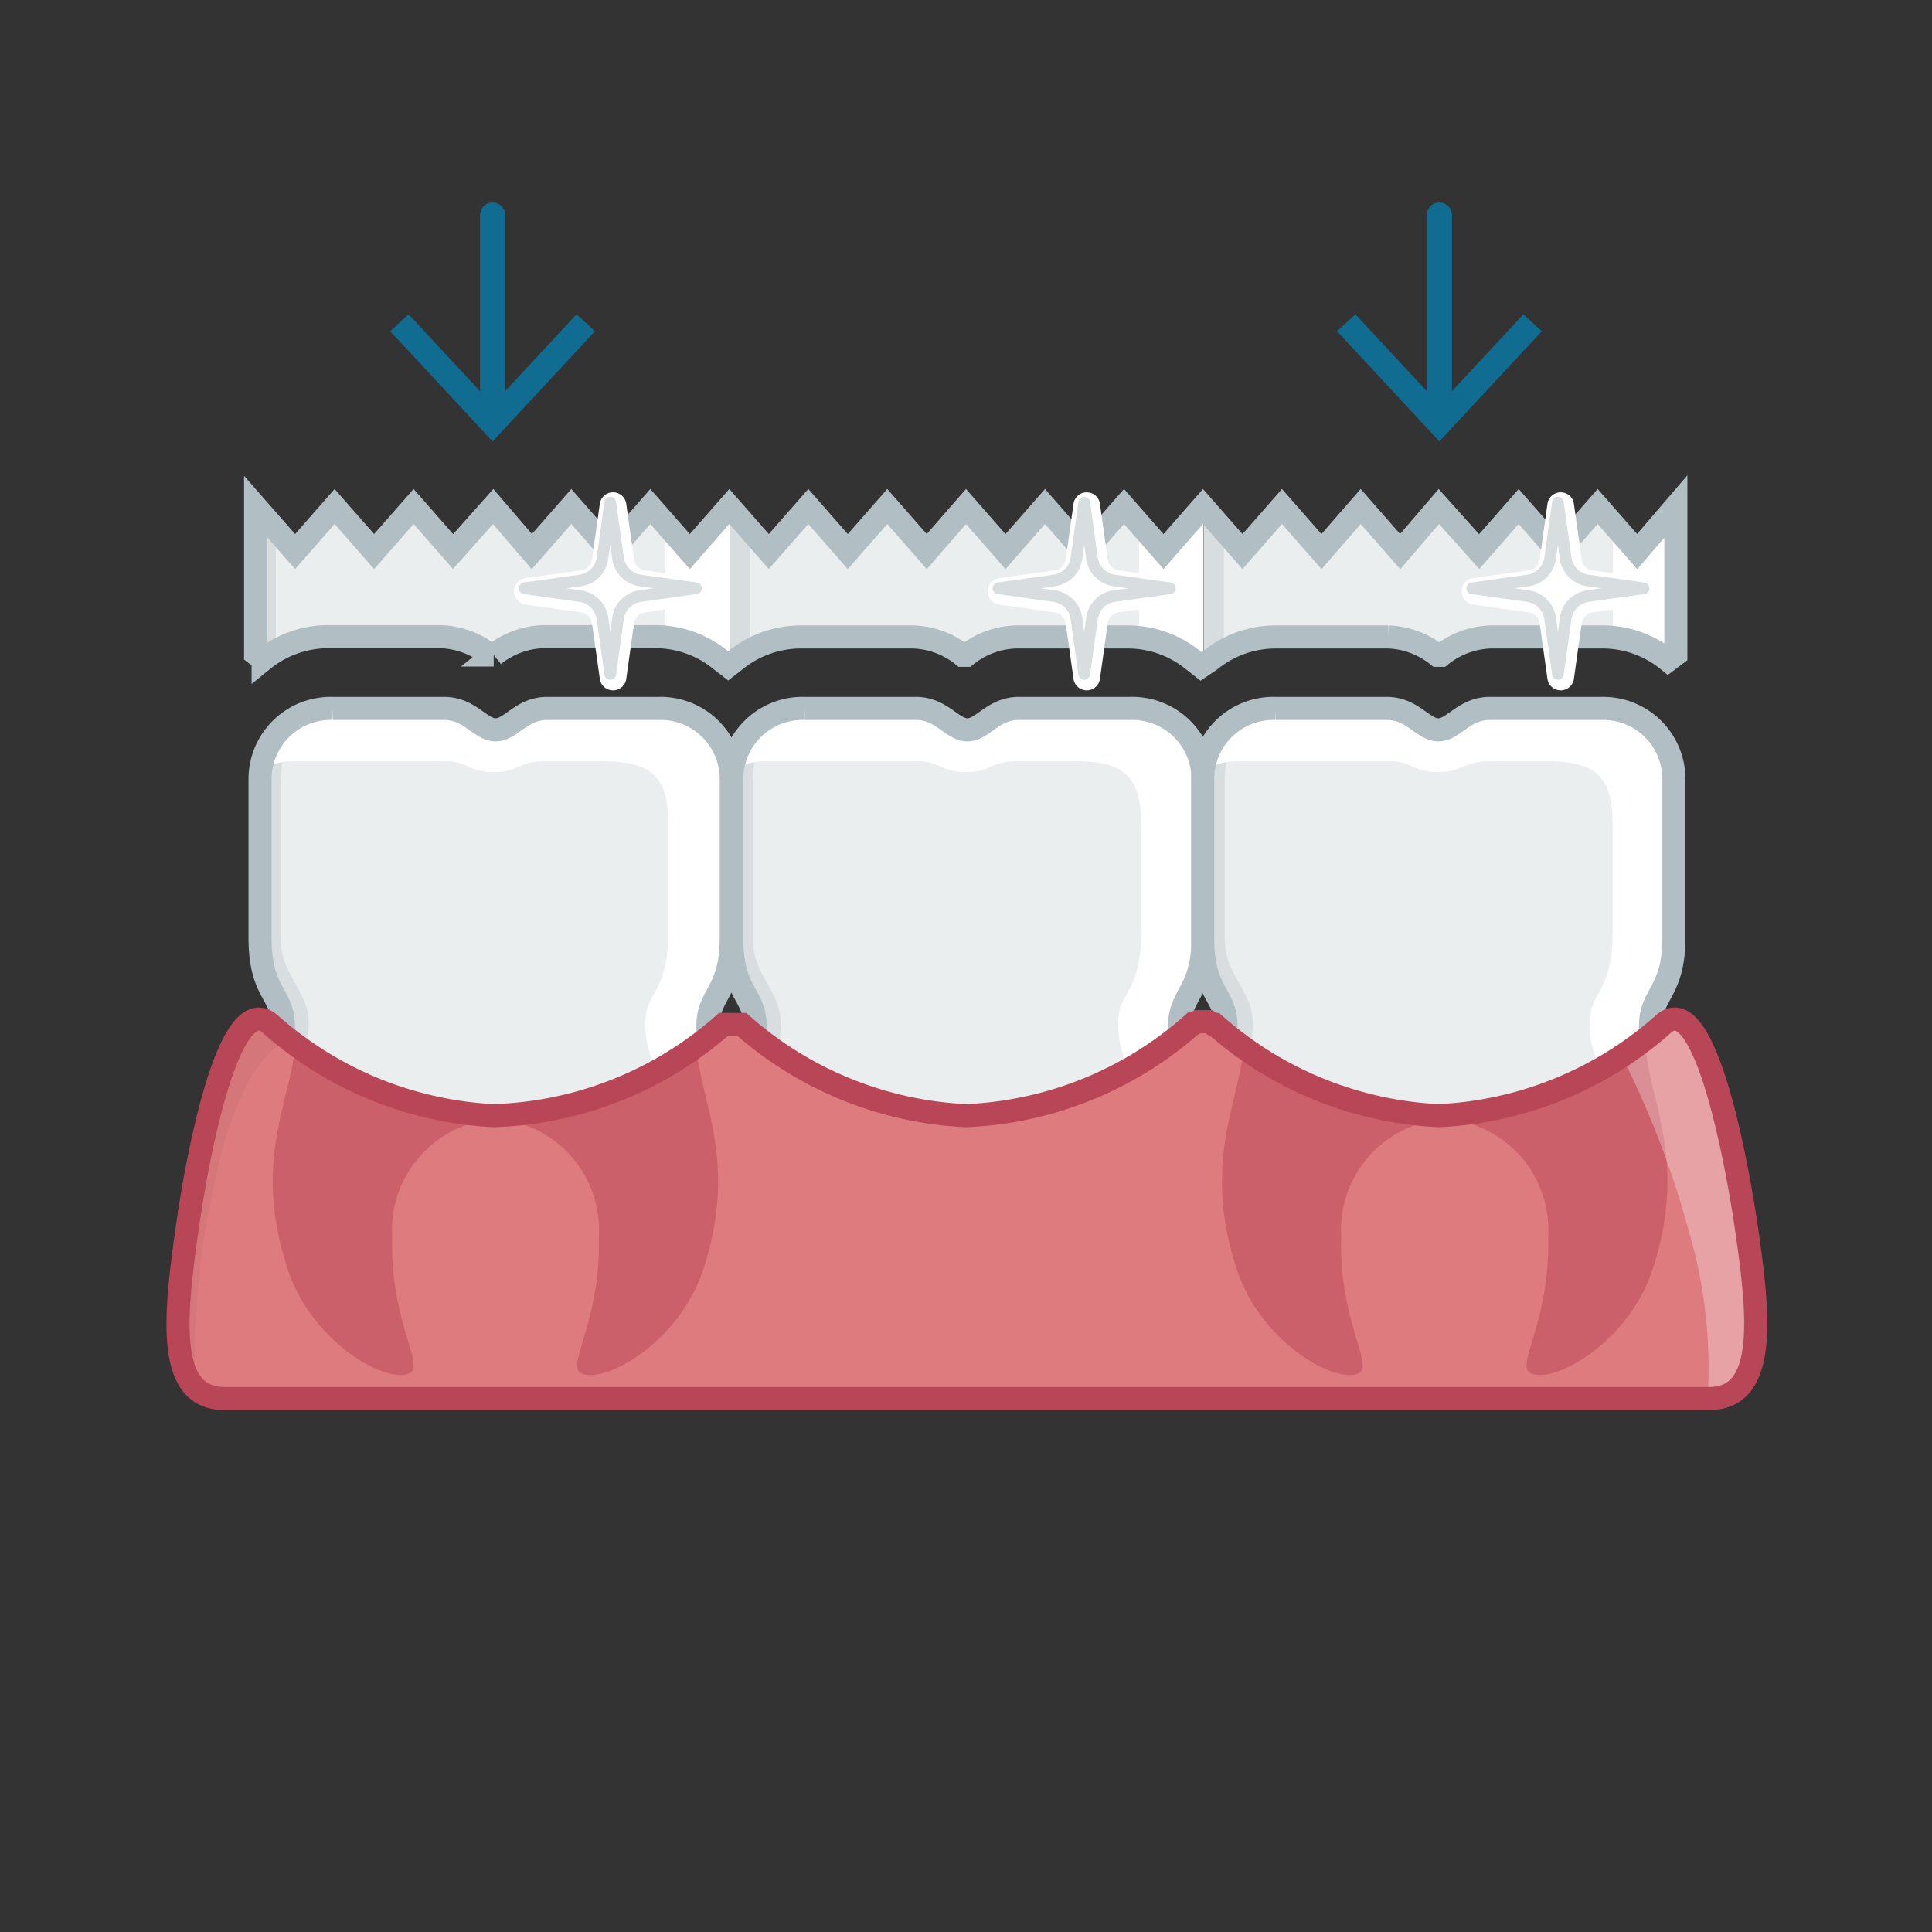 ﻿<svg xmlns="http://www.w3.org/2000/svg" xmlns:xlink="http://www.w3.org/1999/xlink" viewBox="0 0 69.46 69.46"><rect x="0" y="0" width="69.46" height="69.46" fill="#333333" stroke="none"/><defs><style>.cls-1{isolation:isolate;}.cls-2{stroke:#dcddde;stroke-width:1.06px;fill:url(#New_Gradient_Swatch_2);}.cls-15,.cls-2,.cls-7{stroke-miterlimit:10;}.cls-3{fill:url(#New_Gradient_Swatch_2-2);}.cls-4{fill:#eaeeef;}.cls-14,.cls-16,.cls-17,.cls-5{fill:#fff;}.cls-6{fill:#d8dee0;}.cls-11,.cls-15,.cls-7{fill:none;}.cls-7{stroke:#b1bfc4;}.cls-15,.cls-7{stroke-width:0.83px;}.cls-8{fill:#dd7b7f;}.cls-9{opacity:0.5;}.cls-13,.cls-9{mix-blend-mode:multiply;}.cls-10{fill:#b94656;}.cls-11{stroke:#116c91;stroke-width:0.9px;}.cls-11,.cls-16,.cls-17{stroke-linecap:round;stroke-linejoin:round;}.cls-12{fill:#116c91;}.cls-13{fill:#181a1d;opacity:0.05;}.cls-14{opacity:0.3;}.cls-15{stroke:#b94656;}.cls-16{stroke:#fff;stroke-width:0.96px;}.cls-17{stroke:#d8dee0;stroke-width:0.42px;}</style><linearGradient id="New_Gradient_Swatch_2" x1="34.73" y1="45.42" x2="34.73" y2="62.25" gradientUnits="userSpaceOnUse"><stop offset="0" stop-color="#fff" /><stop offset="1" stop-color="#f2f2f2" /></linearGradient><linearGradient id="New_Gradient_Swatch_2-2" x1="36" y1="24.22" x2="36" y2="7.14" xlink:href="#New_Gradient_Swatch_2" /></defs><title>D6794_crown_titanium</title><g class="cls-1"><g id="D6794_-_crown_titanium" data-name="D6794 - crown, titanium"><path class="cls-4" d="M13.11,24.12h4a3,3,0,0,1,1.78.66l.07,0,.06,0a3,3,0,0,1,1.78-.66h4a3.7,3.7,0,0,1,2.66,1.09V19.45h0l-1.42,1.63-1.42-1.63h0l-1.42,1.63-1.42-1.63h0L20.4,21.07,19,19.45h0l-1.42,1.63-1.42-1.63h0l-1.42,1.63L13.3,19.45h0l-1.42,1.63-1.42-1.63h0V25.2A3.7,3.7,0,0,1,13.11,24.12Z" transform="translate(-1.27 -1.27)" /><path class="cls-5" d="M27.5,19.45h0l-1.42,1.63-.89-1v4.08a3.68,3.68,0,0,1,2.31,1.07Z" transform="translate(-1.27 -1.27)" /><path class="cls-6" d="M10.46,19.45h0V25.2a3.59,3.59,0,0,1,.73-.56V20.28Z" transform="translate(-1.27 -1.27)" /><path class="cls-4" d="M30.15,24.12h4a3,3,0,0,1,1.78.66l.07,0,.06,0a3,3,0,0,1,1.78-.66h4a3.7,3.7,0,0,1,2.66,1.09V19.45h0l-1.42,1.63-1.42-1.63h0l-1.42,1.63-1.42-1.63h0l-1.42,1.63L36,19.45h0L34.6,21.07l-1.42-1.63h0l-1.42,1.63-1.42-1.63h0l-1.42,1.63L27.5,19.45h0V25.2A3.7,3.7,0,0,1,30.15,24.12Z" transform="translate(-1.27 -1.27)" /><path class="cls-5" d="M44.53,19.45h0l-1.42,1.63-.89-1v4.08a3.68,3.68,0,0,1,2.31,1.07Z" transform="translate(-1.27 -1.27)" /><path class="cls-6" d="M27.5,19.45h0V25.2a3.59,3.59,0,0,1,.73-.56V20.28Z" transform="translate(-1.27 -1.27)" /><path class="cls-4" d="M47.18,24.12h4a3,3,0,0,1,1.78.66l.07,0,.06,0a3,3,0,0,1,1.78-.66h4a3.7,3.7,0,0,1,2.66,1.09V19.45h0l-1.42,1.63-1.42-1.63h0l-1.42,1.63-1.42-1.63h0l-1.42,1.63-1.42-1.63h0l-1.42,1.63-1.42-1.63h0l-1.42,1.63-1.42-1.63h0L46,21.07l-1.42-1.63h0V25.2A3.7,3.7,0,0,1,47.18,24.12Z" transform="translate(-1.27 -1.27)" /><path class="cls-5" d="M61.57,19.45h0l-1.42,1.63-.89-1v4.08a3.68,3.68,0,0,1,2.31,1.07Z" transform="translate(-1.27 -1.27)" /><path class="cls-6" d="M44.54,19.45h0V25.2a3.59,3.59,0,0,1,.73-.56V20.28Z" transform="translate(-1.27 -1.27)" /><path class="cls-4" d="M40,45.86c.09,3.16-1.24,4.91-.7,5.21.84.47,3.73-1.12,4.66-3.92,1.46-4.38-.28-6.71-.28-9,0-1.15.84-1.21.84-3.17V29.26a2.54,2.54,0,0,0-2.62-2.52h-4c-.93,0-1.3.77-1.85.77s-.92-.77-1.85-.77h-4a2.54,2.54,0,0,0-2.62,2.52V35c0,2,.84,2,.84,3.17,0,2.24-1.74,4.58-.28,9,.93,2.8,3.82,4.38,4.66,3.92.55-.3-.79-2.05-.7-5.21.08-2.74,1.93-4.47,4-4.47S39.88,43.12,40,45.86Z" transform="translate(-1.27 -1.27)" /><path class="cls-5" d="M36.71,41.47v-.34s-4.23-.82-5.73,2.77c-1.25,3,.47,6,1.66,7.22l.09,0c.55-.3-.79-2.05-.7-5.21.08-2.74,1.93-4.47,4-4.47A3.57,3.57,0,0,1,36.71,41.47Z" transform="translate(-1.27 -1.27)" /><path class="cls-6" d="M29.33,48.35a9.88,9.88,0,0,1-1-5c0-1.52.86-3.52,1-5s-1-1.86-1-3.38V29.4a5.74,5.74,0,0,1,.54-2.32,2.45,2.45,0,0,0-1.3,2.18V35c0,2,.84,2,.84,3.17,0,2.24-1.74,4.58-.28,9a6.32,6.32,0,0,0,3.83,3.92A6.53,6.53,0,0,1,29.33,48.35Z" transform="translate(-1.27 -1.27)" /><path class="cls-5" d="M43.93,47.16c1.46-4.38-.28-6.71-.28-9,0-1.15.84-1.21.84-3.17V29.26a2.54,2.54,0,0,0-2.62-2.52h-4c-.93,0-1.3.77-1.85.77s-.92-.77-1.85-.77h-4A2.55,2.55,0,0,0,27.53,29a2.33,2.33,0,0,1,1.33-.36h5.47c.67,0,.81.39,1.68.39s.89-.39,1.81-.39H40c1.93,0,2.3.8,2.3,2.36v3.68c0,2.39-.83,2.16-.83,3.4s.55,1.38.92,4.92c.24,2.35-1.1,6-3,7.44l-.18.16c0,.22,0,.37.12.43C40.1,51.55,43,50,43.93,47.16Z" transform="translate(-1.27 -1.27)" /><path class="cls-6" d="M39.29,50.61a16.27,16.27,0,0,0,1-2.41,6.58,6.58,0,0,0-.32-5,4.08,4.08,0,0,0-3.5-2.09l0,.32A4.3,4.3,0,0,1,40,45.86a13.67,13.67,0,0,1-.76,4.51Z" transform="translate(-1.27 -1.27)" /><path class="cls-7" d="M40,45.86c.09,3.16-1.24,4.91-.7,5.21.84.47,3.73-1.12,4.66-3.92,1.46-4.38-.28-6.71-.28-9,0-1.15.84-1.21.84-3.17V29.26a2.54,2.54,0,0,0-2.62-2.52h-4c-.93,0-1.3.77-1.85.77s-.92-.77-1.85-.77h-4a2.54,2.54,0,0,0-2.62,2.52V35c0,2,.84,2,.84,3.17,0,2.24-1.74,4.58-.28,9,.93,2.8,3.82,4.38,4.66,3.92.55-.3-.79-2.05-.7-5.21.08-2.74,1.93-4.47,4-4.47S39.88,43.12,40,45.86Z" transform="translate(-1.27 -1.27)" /><path class="cls-7" d="M44.79,25a3.73,3.73,0,0,1,2.38-.83h4a3,3,0,0,1,1.78.66l.07,0,.06,0a3,3,0,0,1,1.78-.66h4a3.72,3.72,0,0,1,2.38.84l.28-.21V19.48h0L60.13,21.1l-1.42-1.62L57.29,21.1l-1.42-1.62L54.45,21.1,53,19.48,51.61,21.1l-1.42-1.62L48.78,21.1l-1.42-1.62L45.94,21.1l-1.42-1.62L43.1,21.1l-1.42-1.62L40.26,21.1l-1.42-1.62L37.42,21.1,36,19.48,34.59,21.1l-1.42-1.62L31.75,21.1l-1.42-1.62L28.91,21.1l-1.42-1.62L26.07,21.1l-1.42-1.62L23.23,21.1l-1.42-1.62L20.39,21.1,19,19.48,17.56,21.1l-1.42-1.62L14.72,21.1,13.3,19.48,11.88,21.1l-1.42-1.62h0v5.3l.27.21a3.73,3.73,0,0,1,2.38-.83h4a3,3,0,0,1,1.78.66l.07,0,.06,0a3,3,0,0,1,1.78-.66h4a3.72,3.72,0,0,1,2.38.84l.27.21.27-.21a3.73,3.73,0,0,1,2.38-.83h4a3,3,0,0,1,1.78.66l.07,0,.06,0a3,3,0,0,1,1.78-.66h4a3.72,3.72,0,0,1,2.38.84l.28.22Z" transform="translate(-1.27 -1.27)" /><path class="cls-4" d="M23,45.86c.09,3.16-1.24,4.91-.7,5.21C23.13,51.55,26,50,27,47.16c1.46-4.38-.28-6.71-.28-9,0-1.15.84-1.21.84-3.17V29.26a2.54,2.54,0,0,0-2.62-2.52h-4c-.93,0-1.3.77-1.85.77s-.92-.77-1.85-.77h-4a2.54,2.54,0,0,0-2.62,2.52V35c0,2,.84,2,.84,3.17,0,2.24-1.74,4.58-.28,9,.93,2.8,3.82,4.38,4.66,3.92.55-.3-.79-2.05-.7-5.21.08-2.74,1.93-4.47,4-4.47S22.91,43.12,23,45.86Z" transform="translate(-1.27 -1.27)" /><path class="cls-5" d="M19.74,41.47v-.34s-4.23-.82-5.73,2.77c-1.25,3,.47,6,1.66,7.22l.09,0c.55-.3-.79-2.05-.7-5.21.08-2.74,1.93-4.47,4-4.47A3.57,3.57,0,0,1,19.74,41.47Z" transform="translate(-1.27 -1.27)" /><path class="cls-6" d="M12.36,48.35a9.88,9.88,0,0,1-1-5c0-1.52.86-3.52,1-5s-1-1.86-1-3.38V29.4a5.74,5.74,0,0,1,.54-2.32,2.45,2.45,0,0,0-1.3,2.18V35c0,2,.84,2,.84,3.17,0,2.24-1.74,4.58-.28,9a6.32,6.32,0,0,0,3.83,3.92A6.53,6.53,0,0,1,12.36,48.35Z" transform="translate(-1.27 -1.27)" /><path class="cls-5" d="M27,47.16c1.46-4.38-.28-6.71-.28-9,0-1.15.84-1.21.84-3.17V29.26a2.54,2.54,0,0,0-2.62-2.52h-4c-.93,0-1.3.77-1.85.77s-.92-.77-1.85-.77h-4A2.55,2.55,0,0,0,10.55,29a2.33,2.33,0,0,1,1.33-.36h5.47c.67,0,.81.39,1.68.39s.89-.39,1.81-.39H23c1.93,0,2.3.8,2.3,2.36v3.68c0,2.39-.83,2.16-.83,3.4s.55,1.38.92,4.92c.24,2.35-1.1,6-3,7.44l-.18.16c0,.22,0,.37.12.43C23.13,51.55,26,50,27,47.16Z" transform="translate(-1.27 -1.27)" /><path class="cls-6" d="M22.32,50.61a16.27,16.27,0,0,0,1-2.41,6.58,6.58,0,0,0-.32-5,4.08,4.08,0,0,0-3.5-2.09l0,.32A4.3,4.3,0,0,1,23,45.86a13.67,13.67,0,0,1-.76,4.51Z" transform="translate(-1.27 -1.27)" /><path class="cls-7" d="M23,45.86c.09,3.16-1.24,4.91-.7,5.21C23.13,51.55,26,50,27,47.16c1.46-4.38-.28-6.71-.28-9,0-1.15.84-1.21.84-3.17V29.26a2.54,2.54,0,0,0-2.62-2.52h-4c-.93,0-1.3.77-1.85.77s-.92-.77-1.85-.77h-4a2.54,2.54,0,0,0-2.62,2.52V35c0,2,.84,2,.84,3.17,0,2.24-1.74,4.58-.28,9,.93,2.8,3.82,4.38,4.66,3.92.55-.3-.79-2.05-.7-5.21.08-2.74,1.93-4.47,4-4.47S22.91,43.12,23,45.86Z" transform="translate(-1.27 -1.27)" /><path class="cls-4" d="M56.93,45.86c.09,3.16-1.24,4.91-.7,5.21.84.47,3.73-1.12,4.66-3.92,1.46-4.38-.28-6.71-.28-9,0-1.15.84-1.21.84-3.17V29.26a2.54,2.54,0,0,0-2.62-2.52h-4c-.93,0-1.3.77-1.85.77s-.92-.77-1.85-.77h-4a2.54,2.54,0,0,0-2.62,2.52V35c0,2,.84,2,.84,3.17,0,2.24-1.74,4.58-.28,9,.93,2.8,3.82,4.38,4.66,3.92.55-.3-.79-2.05-.7-5.21.08-2.74,1.93-4.47,4-4.47S56.85,43.12,56.93,45.86Z" transform="translate(-1.27 -1.27)" /><path class="cls-5" d="M53.69,41.47v-.34s-4.23-.82-5.73,2.77c-1.25,3,.47,6,1.66,7.22l.09,0c.55-.3-.79-2.05-.7-5.21.08-2.74,1.93-4.47,4-4.47A3.57,3.57,0,0,1,53.69,41.47Z" transform="translate(-1.27 -1.27)" /><path class="cls-6" d="M46.3,48.35a9.88,9.88,0,0,1-1-5c0-1.52.86-3.52,1-5s-1-1.86-1-3.38V29.4a5.74,5.74,0,0,1,.54-2.32,2.45,2.45,0,0,0-1.3,2.18V35c0,2,.84,2,.84,3.17,0,2.24-1.74,4.58-.28,9a6.32,6.32,0,0,0,3.83,3.92A6.53,6.53,0,0,1,46.3,48.35Z" transform="translate(-1.27 -1.27)" /><path class="cls-5" d="M60.9,47.16c1.46-4.38-.28-6.71-.28-9,0-1.15.84-1.21.84-3.17V29.26a2.54,2.54,0,0,0-2.62-2.52h-4c-.93,0-1.3.77-1.85.77s-.92-.77-1.85-.77h-4A2.55,2.55,0,0,0,44.5,29a2.33,2.33,0,0,1,1.33-.36h5.47c.67,0,.81.39,1.68.39s.89-.39,1.81-.39h2.16c1.93,0,2.3.8,2.3,2.36v3.68c0,2.39-.83,2.16-.83,3.4s.55,1.38.92,4.92c.24,2.35-1.1,6-3,7.44l-.18.16c0,.22,0,.37.12.43C57.07,51.55,60,50,60.9,47.16Z" transform="translate(-1.27 -1.27)" /><path class="cls-6" d="M56.27,50.61a16.27,16.27,0,0,0,1-2.41,6.58,6.58,0,0,0-.32-5,4.08,4.08,0,0,0-3.5-2.09l0,.32a4.3,4.3,0,0,1,3.39,4.42,13.67,13.67,0,0,1-.76,4.51Z" transform="translate(-1.27 -1.27)" /><path class="cls-7" d="M56.93,45.86c.09,3.16-1.24,4.91-.7,5.21.84.47,3.73-1.12,4.66-3.92,1.46-4.38-.28-6.71-.28-9,0-1.15.84-1.21.84-3.17V29.26a2.54,2.54,0,0,0-2.62-2.52h-4c-.93,0-1.3.77-1.85.77s-.92-.77-1.85-.77h-4a2.54,2.54,0,0,0-2.62,2.52V35c0,2,.84,2,.84,3.17,0,2.24-1.74,4.58-.28,9,.93,2.8,3.82,4.38,4.66,3.92.55-.3-.79-2.05-.7-5.21.08-2.74,1.93-4.47,4-4.47S56.85,43.12,56.93,45.86Z" transform="translate(-1.27 -1.27)" /><path class="cls-8" d="M64.06,45.43c-.46-3.11-1.6-8.62-3-7.33A13.08,13.08,0,0,1,53,41.38a13.08,13.08,0,0,1-8.06-3.28l-.06,0,0,0L44.73,38l0,0-.08,0h-.24l-.08,0,0,0-.09.05,0,0-.06,0A13.08,13.08,0,0,1,36,41.38a13.08,13.08,0,0,1-8.06-3.28l-.05,0,0,0-.08,0,0,0-.08,0h-.24l-.08,0,0,0-.08,0,0,0-.05,0A13.08,13.08,0,0,1,19,41.38,13.08,13.08,0,0,1,11,38.1c-1.42-1.28-2.56,4.22-3,7.33s-.78,6.12,1.33,6.12H62.73C64.83,51.55,64.51,48.54,64.06,45.43Z" transform="translate(-1.27 -1.27)" /><g class="cls-9"><path class="cls-10" d="M11.63,46.95c.88,2.63,3.6,4.12,4.39,3.68.51-.29-.74-1.93-.65-4.9a4,4,0,0,1,3.2-4.16,12.21,12.21,0,0,1-6.68-2.86C11.79,40.76,10.29,42.95,11.63,46.95Z" transform="translate(-1.27 -1.27)" /><path class="cls-10" d="M22.8,45.73c.08,3-1.17,4.62-.65,4.9.79.44,3.51-1.05,4.39-3.68,1.33-4-.17-6.19-.25-8.24a12.2,12.2,0,0,1-6.68,2.86A4,4,0,0,1,22.8,45.73Z" transform="translate(-1.27 -1.27)" /></g><g class="cls-9"><path class="cls-10" d="M45.75,46.95c.88,2.63,3.6,4.12,4.39,3.68.51-.29-.74-1.93-.65-4.9a4,4,0,0,1,3.2-4.16A12.21,12.21,0,0,1,46,38.71C45.92,40.76,44.42,42.95,45.75,46.95Z" transform="translate(-1.27 -1.27)" /><path class="cls-10" d="M56.93,45.73c.08,3-1.17,4.62-.65,4.9.79.44,3.51-1.05,4.39-3.68,1.33-4-.17-6.19-.25-8.24a12.2,12.2,0,0,1-6.68,2.86A4,4,0,0,1,56.93,45.73Z" transform="translate(-1.27 -1.27)" /></g><line class="cls-11" x1="51.75" y1="7.73" x2="51.75" y2="14.89" /><polygon class="cls-12" points="48.07 11.91 48.73 11.3 51.75 14.55 54.77 11.3 55.43 11.91 51.75 15.87 48.07 11.91" /><line class="cls-11" x1="17.71" y1="7.73" x2="17.71" y2="14.89" /><polygon class="cls-12" points="14.03 11.91 14.69 11.3 17.71 14.55 20.73 11.3 21.39 11.91 17.71 15.87 14.03 11.91" /><path class="cls-13" d="M9,43.71c.36-1.89,1.3-4.51,2.62-5.08-.24-.19-.46-.37-.65-.54-1.42-1.28-2.56,4.22-3,7.33-.36,2.46-.63,4.86.31,5.75A29.72,29.72,0,0,1,9,43.71Z" transform="translate(-1.27 -1.27)" /><path class="cls-14" d="M62.73,51.55c2.11,0,1.79-3,1.33-6.12s-1.6-8.62-3-7.33a12.27,12.27,0,0,1-1.49,1.13A33,33,0,0,1,62,45.58a17.35,17.35,0,0,1,.66,6Z" transform="translate(-1.27 -1.27)" /><path class="cls-15" d="M64.06,45.43c-.46-3.11-1.6-8.62-3-7.33A13.08,13.08,0,0,1,53,41.38a13.08,13.08,0,0,1-8.06-3.28l-.06,0,0,0L44.73,38l0,0-.08,0h-.24l-.08,0,0,0-.09.05,0,0-.06,0A13.08,13.08,0,0,1,36,41.38a13.08,13.08,0,0,1-8.06-3.28l-.05,0,0,0-.08,0,0,0-.08,0h-.24l-.08,0,0,0-.08,0,0,0-.05,0A13.08,13.08,0,0,1,19,41.38,13.08,13.08,0,0,1,11,38.1c-1.42-1.28-2.56,4.22-3,7.33s-.78,6.12,1.33,6.12H62.73C64.83,51.55,64.51,48.54,64.06,45.43Z" transform="translate(-1.27 -1.27)" /><path class="cls-16" d="M22.23,22.25a.94.94,0,0,0,.8-.8l.28-2,.28,2a.94.94,0,0,0,.8.8l2,.28-2,.28a.94.94,0,0,0-.8.8l-.28,2-.28-2a.94.94,0,0,0-.8-.8l-2-.28Z" transform="translate(-1.27 -1.27)" /><path class="cls-17" d="M22.13,22.14a.94.94,0,0,0,.8-.8l.28-2,.28,2a.94.94,0,0,0,.8.8l2,.28-2,.28a.94.94,0,0,0-.8.8l-.28,2-.28-2a.94.94,0,0,0-.8-.8l-2-.28Z" transform="translate(-1.27 -1.27)" /><path class="cls-16" d="M39.26,22.25a.94.94,0,0,0,.8-.8l.28-2,.28,2a.94.94,0,0,0,.8.8l2,.28-2,.28a.94.94,0,0,0-.8.8l-.28,2-.28-2a.94.94,0,0,0-.8-.8l-2-.28Z" transform="translate(-1.27 -1.27)" /><path class="cls-17" d="M39.17,22.14a.94.94,0,0,0,.8-.8l.28-2,.28,2a.94.94,0,0,0,.8.8l2,.28-2,.28a.94.94,0,0,0-.8.8l-.28,2-.28-2a.94.94,0,0,0-.8-.8l-2-.28Z" transform="translate(-1.27 -1.27)" /><path class="cls-16" d="M56.3,22.25a.94.94,0,0,0,.8-.8l.28-2,.28,2a.94.94,0,0,0,.8.8l2,.28-2,.28a.94.94,0,0,0-.8.8l-.28,2-.28-2a.94.94,0,0,0-.8-.8l-2-.28Z" transform="translate(-1.27 -1.27)" /><path class="cls-17" d="M56.2,22.14a.94.94,0,0,0,.8-.8l.28-2,.28,2a.94.94,0,0,0,.8.8l2,.28-2,.28a.94.94,0,0,0-.8.8l-.28,2-.28-2a.94.94,0,0,0-.8-.8l-2-.28Z" transform="translate(-1.27 -1.27)" /></g></g></svg>